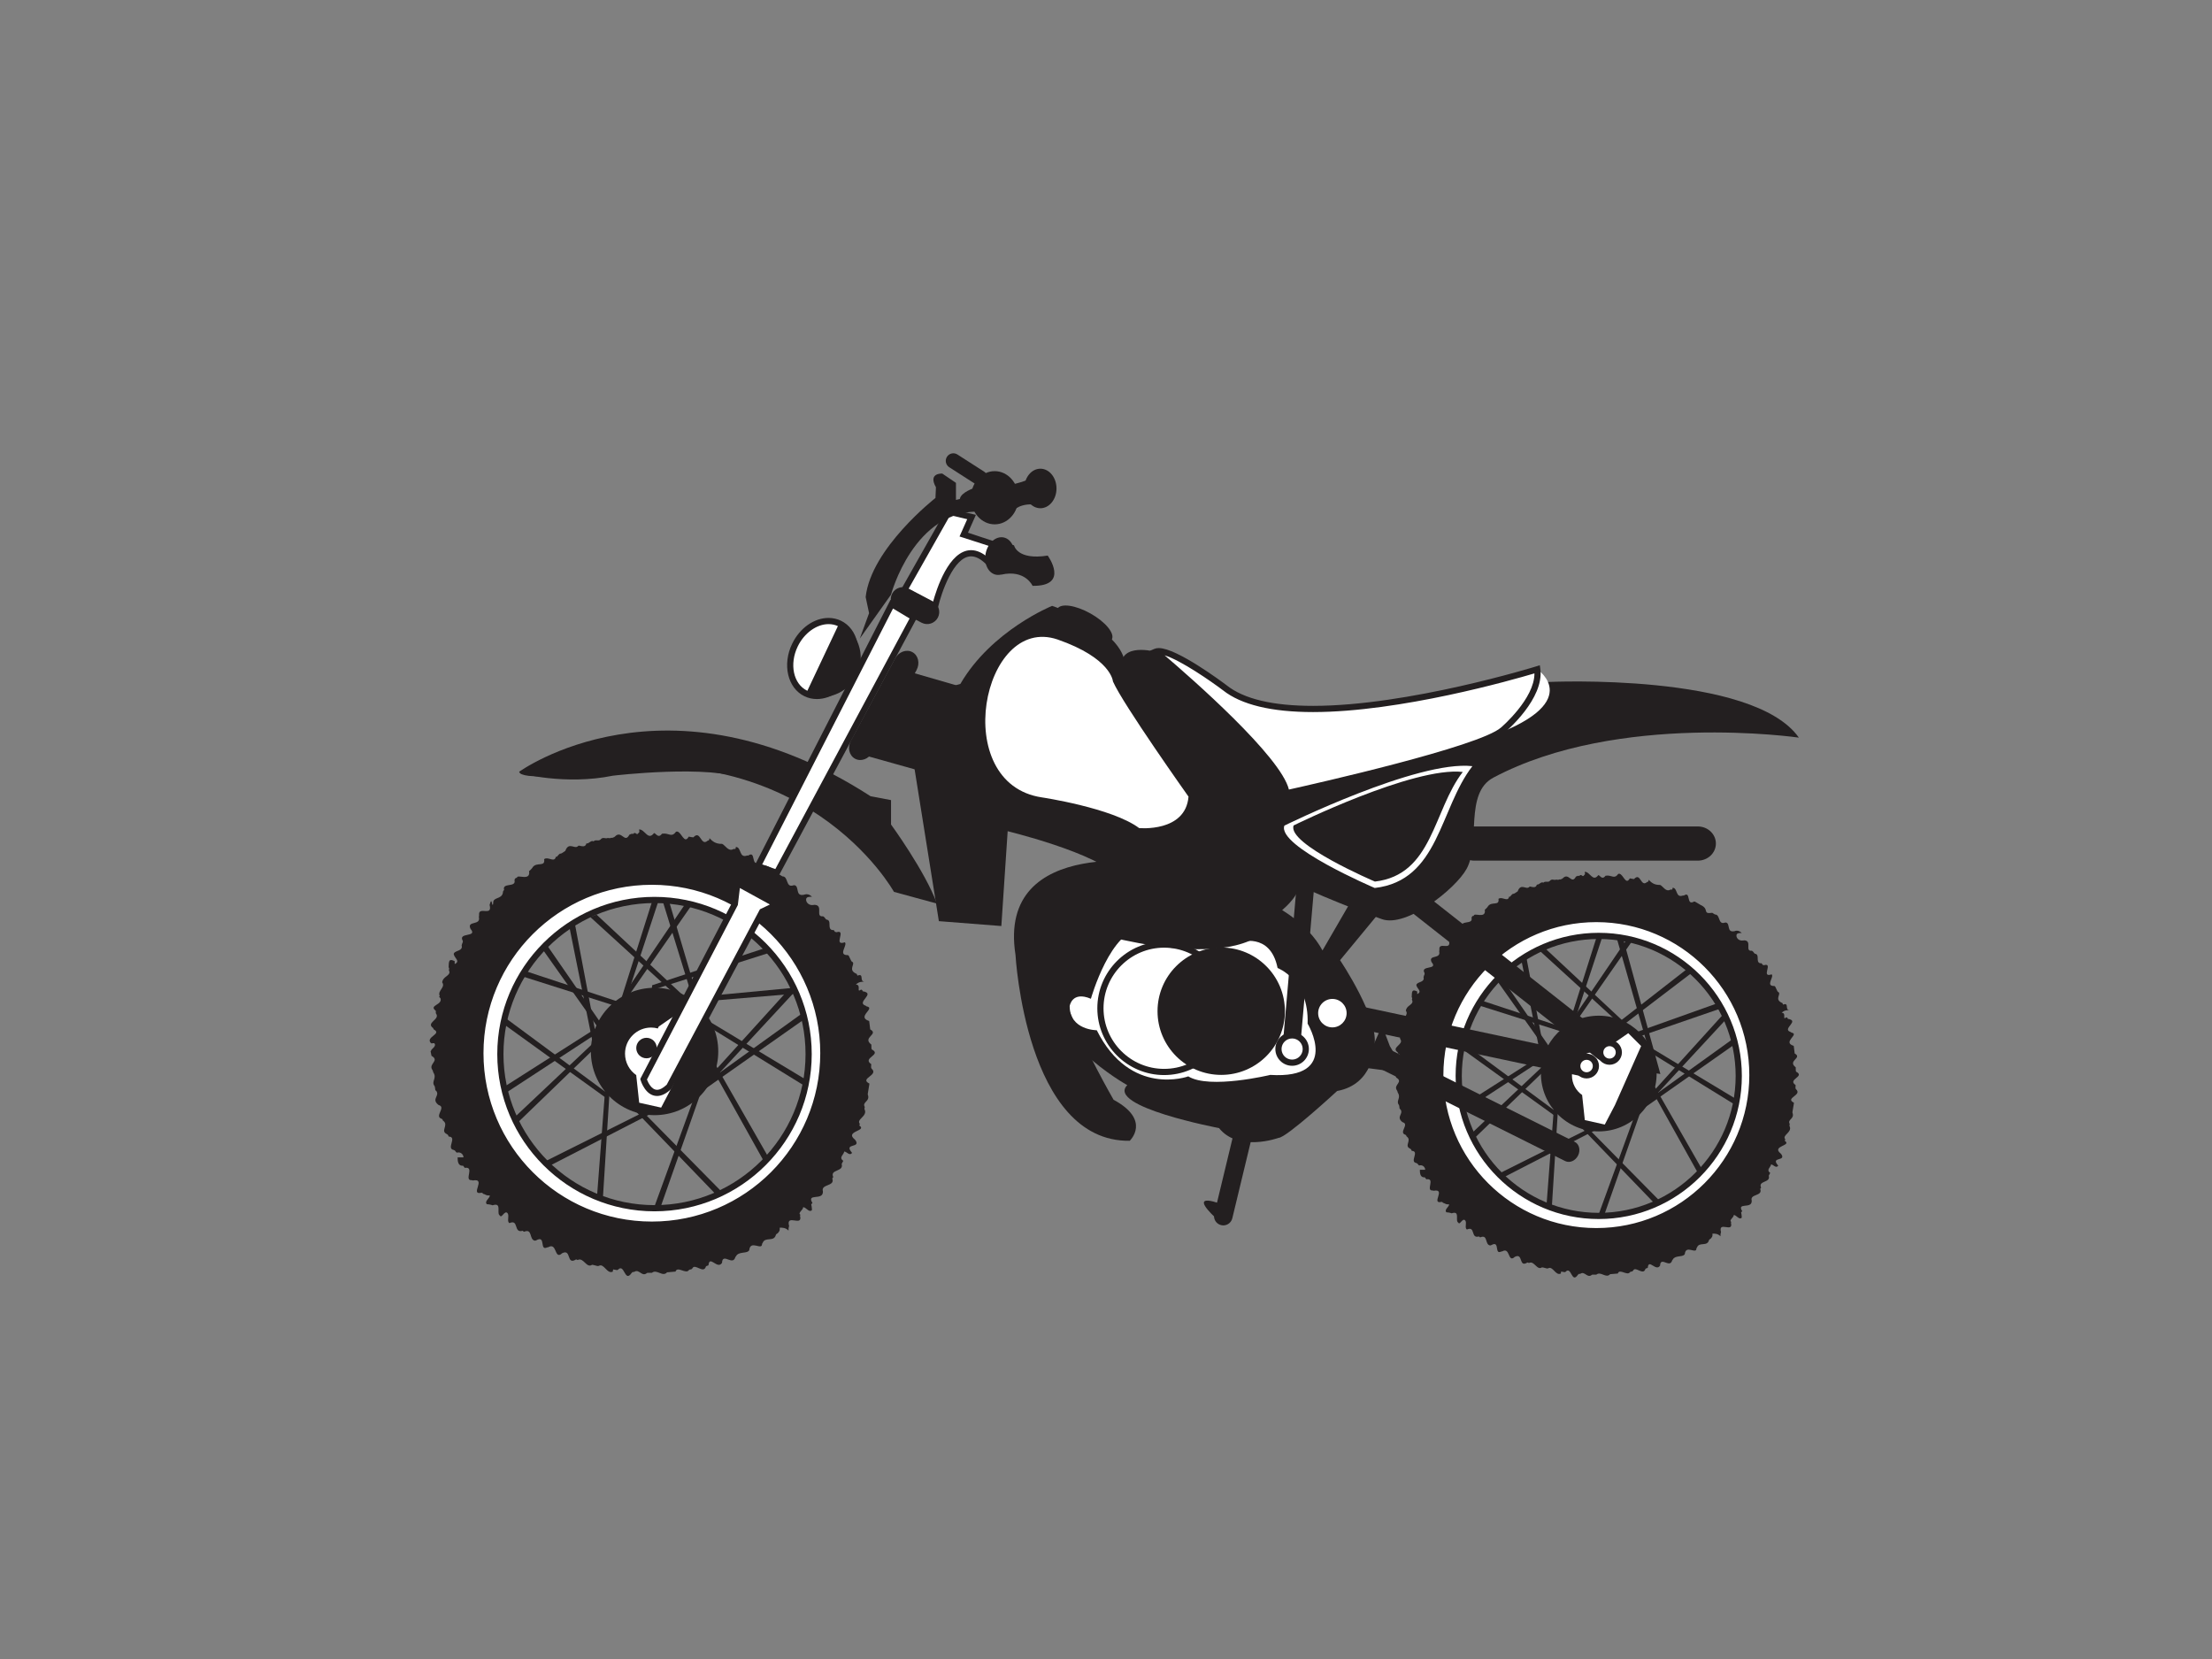 <?xml version="1.0" encoding="utf-8"?>
<!-- Generator: Adobe Illustrator 17.0.0, SVG Export Plug-In . SVG Version: 6.00 Build 0)  -->
<!DOCTYPE svg PUBLIC "-//W3C//DTD SVG 1.1//EN" "http://www.w3.org/Graphics/SVG/1.1/DTD/svg11.dtd">
<svg version="1.1" id="Layer_1" xmlns="http://www.w3.org/2000/svg" xmlns:xlink="http://www.w3.org/1999/xlink" x="0px" y="0px"
	 width="800px" height="600px" viewBox="0 0 800 600" enable-background="new 0 0 800 600" xml:space="preserve">
<rect x="0" y="0" width="800" height="600" fill="#808080" stroke="none"/>
<g>
	<g>
		<polygon fill="#231F20" points="574.432,381.227 622.372,364.714 622.744,362.269 574.611,379.431 		"/>
	</g>
	<g>
		<polygon fill="#231F20" points="600.497,388.425 587.052,339.535 584.631,339.011 598.719,388.136 		"/>
	</g>
	<g>
		<polygon fill="#231F20" points="573.61,380.97 613.943,350.243 613.528,347.805 573.212,379.209 		"/>
	</g>
	<g>
		<path fill="#FFFFFF" d="M307.577,243.02c-3.387,6.979-10.623,10.461-16.164,7.774c-5.541-2.689-7.289-10.527-3.9-17.51
			c3.389-6.983,10.625-10.461,16.166-7.774C309.22,228.197,310.966,236.037,307.577,243.02z"/>
		<path fill="#231F20" d="M295.422,252.821c-1.588,0-3.103-0.345-4.496-1.022c-6.089-2.954-8.071-11.48-4.42-19.004
			c2.746-5.654,7.911-9.312,13.162-9.312c1.591,0,3.105,0.345,4.499,1.022c2.995,1.451,5.091,4.259,5.901,7.905
			c0.791,3.553,0.264,7.494-1.483,11.099C305.838,249.164,300.673,252.821,295.422,252.821z M299.668,225.72
			c-4.33,0-8.812,3.238-11.147,8.053c-3.113,6.415-1.597,13.599,3.382,16.015c1.088,0.527,2.272,0.795,3.52,0.795
			c4.331,0,8.812-3.238,11.148-8.053c1.529-3.151,1.997-6.572,1.315-9.633c-0.66-2.967-2.327-5.233-4.693-6.382
			C302.102,225.988,300.918,225.72,299.668,225.72z"/>
	</g>
	<g>
		<path fill="#231F20" d="M291.448,250.981c7.024,2.967,15.196-0.094,18.484-7.053c3.286-6.959,0.459-15.216-6.299-18.751
			L291.448,250.981z"/>
	</g>
	<g>
		<polygon fill="#231F20" points="562.109,399.166 559.22,437.17 561.143,438.133 563.551,399.808 		"/>
	</g>
	<g>
		<polygon fill="#231F20" points="579.684,405.67 541.374,424.816 541.413,427.023 579.793,407.28 		"/>
	</g>
	<g>
		<polygon fill="#231F20" points="562.847,380.989 531.704,410.387 532.377,412.489 563.415,382.497 		"/>
	</g>
	<g>
		<polygon fill="#231F20" points="564.543,377.113 528.422,400.122 528.689,402.312 564.822,378.702 		"/>
	</g>
	<g>
		<polygon fill="#231F20" points="563.262,402.412 528.82,376.958 526.871,377.994 561.877,403.238 		"/>
	</g>
	<g>
		<polygon fill="#231F20" points="566.566,387.629 542.226,352.389 540.046,352.741 564.988,387.963 		"/>
	</g>
	<g>
		<polygon fill="#231F20" points="559.998,388.289 552.023,346.208 549.891,345.647 558.416,387.957 		"/>
	</g>
	<g>
		<polygon fill="#231F20" points="576.332,375.221 535.663,361.795 534.138,363.388 575.275,376.438 		"/>
	</g>
	<g>
		<polygon fill="#231F20" points="590.464,372.525 559.159,343.296 557.11,344.104 588.992,373.191 		"/>
	</g>
	<g>
		<polygon fill="#231F20" points="566.623,374.38 591.076,339.218 589.988,337.307 565.753,373.021 		"/>
	</g>
	<g>
		<polygon fill="#231F20" points="566.959,376.884 580.37,336.21 578.771,334.685 565.74,375.829 		"/>
	</g>
	<g>
		<polygon fill="#231F20" points="593.436,401.91 624.745,368.127 623.989,366.01 592.807,400.398 		"/>
	</g>
	<g>
		<polygon fill="#231F20" points="588.323,375.389 627.529,399.57 629.456,398.423 589.687,374.48 		"/>
	</g>
	<g>
		<polygon fill="#231F20" points="590.058,403.937 627.734,377.443 627.442,375.215 589.761,402.325 		"/>
	</g>
	<g>
		<polygon fill="#231F20" points="592.431,385.427 614.865,425.651 617.111,425.592 594.065,385.296 		"/>
	</g>
	<g>
		<polygon fill="#231F20" points="566.977,402.67 598.955,435.824 601.109,435.192 568.524,402.128 		"/>
	</g>
	<g>
		<polygon fill="#231F20" points="593.514,397.064 577.761,440.351 579.278,442.007 594.681,398.217 		"/>
	</g>
	<g>
		<path fill="#231F20" d="M557.293,388.259c0,11.562,9.369,20.929,20.927,20.929c11.558,0,20.927-9.367,20.927-20.929
			c0-11.558-9.369-20.923-20.927-20.923C566.662,367.336,557.293,376.7,557.293,388.259z"/>
	</g>
	<g>
		<path fill="#FFFFFF" d="M568.519,388.984c0-4.739,3.841-8.582,8.578-8.582c0.765,0,1.499,0.109,2.207,0.297l0.28-0.616
			l9.299-6.415l4.654,4.652l-9.461,21.327l-3.688,7.057l-7.219-1.604l-0.961-8.982l0.03-0.068
			C569.996,394.503,568.519,391.916,568.519,388.984z"/>
	</g>
	<g>
		<path fill="#FFFFFF" d="M578.203,330.186c32.551,0,58.94,26.387,58.94,58.938c0,32.551-26.389,58.935-58.94,58.935
			c-32.551,0-58.94-26.385-58.94-58.935C519.263,356.573,545.652,330.186,578.203,330.186z M527.561,389.124
			c0,27.967,22.675,50.637,50.642,50.637s50.641-22.67,50.641-50.637c0-27.967-22.675-50.642-50.641-50.642
			S527.561,361.157,527.561,389.124z"/>
		<path fill="#231F20" d="M578.203,449.178c-33.117,0-60.058-26.94-60.058-60.054s26.942-60.056,60.058-60.056
			c33.116,0,60.058,26.942,60.058,60.056S611.319,449.178,578.203,449.178z M578.203,331.305c-31.882,0-57.821,25.937-57.821,57.819
			c0,31.88,25.939,57.817,57.821,57.817c31.882,0,57.821-25.937,57.821-57.817C636.024,357.242,610.085,331.305,578.203,331.305z
			 M578.203,440.879c-28.541,0-51.76-23.217-51.76-51.756c0-28.539,23.219-51.76,51.76-51.76c28.541,0,51.76,23.221,51.76,51.76
			C629.963,417.663,606.744,440.879,578.203,440.879z M578.203,339.601c-27.307,0-49.523,22.216-49.523,49.523
			c0,27.305,22.216,49.518,49.523,49.518c27.307,0,49.523-22.214,49.523-49.518C627.726,361.817,605.51,339.601,578.203,339.601z"/>
	</g>
	<g>
		<path fill="#231F20" d="M504.768,387.996c0.092-0.542,2.014-1.505,1.053-2.469c0,0-0.961,0-0.756,0.147
			c-0.192-0.09-0.315-0.179-0.415-0.267c-1.626-1.964,3.81-2.897,1.071-4.357c-0.188-0.179-0.201-0.321-0.21-0.444
			c-2.574-1.813,2.233-2.775,0.988-4.691c-0.157-0.155-0.157-0.282-0.149-0.4c0.004-0.12,0.009-0.227,0.017-0.33
			c-0.013-0.111-0.022-0.216-0.044-0.321c-2.43-1.844,2.382-1.844,1.547-4.112c-0.262-0.28-0.402-0.419-0.468-0.478
			c0.022-0.061,0.048-0.046,0.066,0.006c0.035-0.385,0.109-0.166,0.136-0.004c0.022-0.044,0.044-0.107,0.044-0.214
			c-0.865-1.853,2.023-2.814,0.791-4.536c0.026-0.214,0.079-0.406,0.153-0.579c0.655-1.567,2.906-1.733,2.049-3.393
			c-0.013-0.131,0.044-0.24,0.096-0.404c0.013-0.122-0.018-0.288-0.175-0.57c0.066-1.993,0.066-2.954,1.993-1.993v0.961
			c1.927-0.961,0-1.923-0.28-3.126c-0.057-0.188-0.031-0.332,0.052-0.452c0.629-0.974,2.993-0.721,2.513-2.548
			c0.018-0.168,0.083-0.334,0.144-0.522c0.074-0.177,0.153-0.378,0.236-0.592c0.013-0.105,0.022-0.219-0.013-0.398
			c-1.691-2.945,5.043-1.018,2.561-3.92c-0.057-0.118-0.105-0.232-0.144-0.332c-0.83-2.388,3.561-0.739,2.875-3.583
			c0.017-0.114,0.039-0.219,0.053-0.317c0.013-0.103,0.022-0.199,0.022-0.299c-0.323-3.151,4.488,0.697,3.452-3.356
			c0.035-0.129,0.074-0.262,0.118-0.393c0.205-0.66,0.415-1.307,0.629-0.323c0.079,0.52,0.166,0.699,0.249,0.695
			c0.087-0.009,0.17-0.212,0.184-0.548c-0.144-2.113,2.744-1.149,3.19-3.426c-0.026-0.16,0.013-0.295,0.053-0.424
			c0.052-0.118,0.105-0.232,0.157-0.308c0.07-0.105,0.144-0.149,0.214-0.066c-0.87-2.7,3.941-0.775,3.395-3.279
			c-0.009-0.197,0.044-0.339,0.122-0.448c0.149-0.214,0.297-0.363,0.45-0.367c0.074-0.004,0.153,0.026,0.227,0.092
			c-0.254-1.582,4.558,1.302,3.981-2.323c0.079-0.037,0.157-0.092,0.24-0.16c0.24-0.201,0.481-0.507,0.721-0.76
			c0.078-0.083,0.157-0.184,0.218-0.332c1.32-1.857,4.208,0.066,3.763-2.672c0.135-0.098,0.275-0.164,0.424-0.199
			c1.315-0.349,3.037,1.335,3.43-0.59c0.087-0.041,0.175-0.026,0.262,0.083c0.35-0.339,0.704-0.865,1.058-1.075
			c0.472,0.061,0.944-0.371,1.424-0.673c0.118-0.074,0.232-0.157,0.349-0.234c1.193-3.231,3.12-0.345,4.239-1.641
			c0.07-0.085,0.192-0.118,0.358-0.089c0.896,0.212,1.827,0.483,2.246-0.422c-0.004-0.177,0.061-0.262,0.153-0.317
			c0.752,0.173,1.512-1.195,2.272-0.667c0.765-0.738,1.534,0.035,2.307-0.59c0.773-1.018,1.551-0.192,2.333-0.52
			c0.393-0.039,0.787,0.21,1.18-0.09c0.293,0.09,0.594-0.006,0.891-0.172c0.096-0.055,0.197-0.116,0.293-0.181
			c2.242-2.392,3.203,2.419,4.802-0.651c0.1-0.037,0.201-0.085,0.306-0.133c0.301-0.138,0.607-0.258,0.913-0.083
			c0.402-0.586,0.813-0.323,1.219,0.011c0.205,0.103,0.406-0.142,0.612-0.406c0.105-0.133,0.205-0.273,0.306-0.391
			c-0.149,0.223-0.149-0.738-0.149-0.738c1.927,0,2.888,3.85,4.894,1.202c0.153,0.009,0.284,0.122,0.415,0.236
			c0.651,0.607,1.315,1.211,2.163,0.007c0.109-0.024,0.214-0.042,0.319-0.055c1.931-0.245,2.871,1.394,4.295-0.612
			c0.14-0.061,0.275-0.079,0.406-0.066c1.433,0.153,2.338,4.335,3.789,1.669c0.171,0.028,0.337,0.057,0.503,0.087
			c0.171,0.028,0.337,0.061,0.503,0.092c0.179,0.031,0.358,0.066,0.533,0.05c2.39-2.611,2.39,3.161,4.698,1.094
			c0.179-0.022,0.302-0.077,0.38-0.144c0.197-0.133,0.197-0.673,0.197-0.673c0.961,0.961,1.927,1.923,4.143,1.864
			c0.14,0.055,0.275,0.138,0.406,0.236c0.944,0.712,1.862,2.338,3.343,1.466c0.096,0.004,0.201-0.009,0.323-0.059
			c0.446,0.341,0.446-0.623,0.446-0.623c1.923,0,0.961,3.85,3.78,2.792c0.105,0.002,0.201,0.02,0.284,0.044
			c2.67-1.872,0.743,3.898,3.71,2.143c0.17,0,0.275,0.037,0.38,0.077c0.507,0.286,1.001,0.577,1.495,0.878
			c0.162,0.096,0.323,0.194,0.485,0.293c3.334,1.47,0.45,3.395,4.221,2.834c0.171,0.094,0.328,0.201,0.481,0.312
			c0.157,0.116,0.319,0.212,0.485,0.295c1.997-0.046,1.036,3.802,3.544,2.952c0.183-0.053,0.293-0.053,0.406-0.053
			c1.717,0.315,0.131,3.758,3.124,3.138c0.114-0.053,0.236-0.096,0.367-0.127c0.647-0.157,1.451-0.022,2.251,0.778
			c-0.961,0-1.923,0-1.923,0.964c0,0.963,0.961,1.925,2.299,1.759c0.306-0.061,0.454-0.057,0.612-0.059
			c2.862,0.225-0.026,4.073,2.67,3.76c0.197,0.103,0.336,0.24,0.481,0.38c0.118,0.149,0.232,0.302,0.35,0.452
			c0.083,0.081,0.153,0.162,0.24,0.243c2.006,0.201,0.083,3.089,2.014,3.469c0.21-0.087,0.367-0.063,0.485,0.07
			c0.109,0.157,0.218,0.323,0.323,0.485c0.118,0.057,0.293,0.092,0.503,0.135c3.496-1.071-1.32,4.7,2.749,3.306
			c0.105,0.092,0.162,0.212,0.188,0.349c0.214,1.221-2.268,3.915,0.808,3.869c0.157,0.053,0.227,0.129,0.297,0.21
			c0.262,0.531,0.516,1.064,0.769,1.599c0.083,0.179,0.188,0.332,0.371,0.38c1.197,0.756-1.687,2.683,1.486,3.99
			c0.07,0.184,0.144,0.371,0.214,0.557c2.386-0.903,0.459,1.984,2.386,1.984c-0.966,0-1.927,0-2.888,0.963
			c1.923,0,0,2.884,1.708,1.639c0.271,0.079,0.385,0.166,0.428,0.262c0.026,0.092,0.057,0.188,0.083,0.284
			c4.518,0.699-2.22,3.588,0.913,4.724c0.232,0.063,0.332,0.147,0.354,0.245c3.251,0.542-3.487,3.43,0.874,4.811
			c0.017,0.103,0.031,0.205,0.044,0.306c0.1,0.708,0.192,1.422,0.271,2.141c0.017,0.103,0.026,0.205,0.035,0.31
			c2.989,1.634-2.788,2.596,0.367,4.984c0.004,0.103,0.004,0.21,0.013,0.315c0.009,0.312,0.017,0.631,0.022,0.946
			c0.057,0.116,0.083,0.223,0.114,0.336c3.435,1.787-3.304,2.753-0.183,4.829c-0.009,0.149-0.017,0.297-0.022,0.446
			c-0.009,0.149-0.017,0.297-0.026,0.446c-0.013,0.183,0.004,0.376,0.153,0.577c2.552,2.226-4.186,3.19-0.704,4.929
			c-0.022,0.179-0.048,0.358-0.074,0.542c-0.136,0.907-0.284,1.805-0.45,2.698c-0.004,0.109-0.017,0.214-0.022,0.328
			c0.913,2.388-1.975,2.388-0.975,4.116c-0.026,0.168-0.061,0.349-0.109,0.531c0.013,0.111,0.017,0.218,0.092,0.367
			c0.944,2.185-2.906,3.146-1.595,4.656c-0.061,0.177-0.122,0.356-0.183,0.531c2.722,1.809-4.977,1.809-1.473,4.606
			c0.135,0.135,0.218,0.253,0.297,0.363c1.508,2.46-3.706,0.813-1.503,3.649c0.249,0.203,0.315,0.358,0.227,0.481
			c-0.839,0.918-1.682-0.555-2.526-0.555c0,0.961-1.923,1.927-0.293,3.059c-0.074,0.175-0.166,0.343-0.262,0.507
			c-0.092,0.168-0.183,0.336-0.266,0.52c0.822,2.648-3.985,1.687-2.762,4.309c-0.109,0.157-0.214,0.315-0.328,0.472
			c1.027,2.681-3.784,1.717-3.081,4.184c0.009,0.138,0.013,0.264,0,0.382c-0.21,2.696-5.427,0.181-3.426,3.489
			c-0.131,0.142-0.266,0.282-0.398,0.422c0.232,0.939,0.232,1.901,0.232,1.901c-0.961,0.961-1.923-0.961-2.884-0.961
			c0,0.961-1.927,1.923-0.874,2.517c-0.052,0.087-0.114,0.166-0.175,0.245c1.049,3.972-4.724-0.839-3.57,3.448
			c-0.035,0.122-0.061,0.212-0.087,0.297c-0.105,0.334-0.105,0.549-0.105,1.189c-0.961-0.961-1.927-0.961-2.888-0.961
			c0,0.961,0,0.961-0.415,1.543c-0.074,0.109-0.153,0.188-0.232,0.271c-0.157,0.109-0.315,0.221-0.481,0.33
			c-0.061,0.074-0.122,0.146-0.148,0.256c-0.647,2.412-3.531,0.485-4.322,2.591c-0.07,0.094-0.144,0.175-0.21,0.315
			c0.039,2.392-3.815-1.455-4.208,2.047c-0.048,0.142-0.127,0.251-0.227,0.339c-0.896,0.804-3.312,0.171-4.099,1.652
			c-0.083,0.096-0.166,0.183-0.24,0.33c-0.813,2.834-3.697-1.014-4.309,1.261c-0.004,0.251-0.035,0.435-0.061,0.607
			c-1.486,2.427-4.151-2.727-4.461,0.815c-0.096,0.044-0.188,0.085-0.284,0.135c-0.096,0.026-0.192,0.055-0.288,0.079
			c-0.087,0.046-0.175,0.094-0.258,0.16c-0.773,2.663-3.658-1.184-4.47,0.664c-0.118,0.131-0.223,0.205-0.332,0.282
			c-0.1,0.02-0.201,0.037-0.302,0.057c-0.201,0.035-0.384,0.089-0.507,0.214c-0.931,1.446-3.819-1.44-4.379,0.479
			c-0.105,0.009-0.205,0.022-0.31,0.033c-0.717,0.072-1.442,0.138-2.168,0.188c-0.105,0.011-0.205,0.015-0.315,0.022
			c-1.459,1.689-3.382-1.197-4.99,0.172c-0.175,0-0.354-0.002-0.533-0.002c-0.175-0.002-0.35-0.002-0.529-0.007
			c-0.179,0-0.349,0.009-0.507,0.031c-1.634,1.494-2.6-1.392-4.143-0.376c-0.14,0.057-0.249,0.074-0.358,0.103
			c-0.087-0.009-0.175-0.015-0.262-0.024c-0.105,0.096-0.21,0.188-0.332,0.332c-2.312,3.384-2.312-3.352-4.47-1.079
			c-0.122,0.094-0.219,0.109-0.315,0.118c-0.179-0.026-0.354-0.057-0.533-0.085c-0.184-0.03-0.367-0.063-0.551-0.096
			c-0.293-0.284-0.293,0.677-0.293,0.677c-1.923,0.961-2.888-2.886-4.615-1.875c-0.21,0.085-0.393,0.063-0.572,0.015
			c-0.363-0.092-0.721-0.186-1.075-0.284c-0.179-0.048-0.367-0.077-0.559-0.092c-1.835,1.274-2.801-2.574-4.719-1.573
			c-0.179-0.066-0.358-0.131-0.533-0.192c-3.321,2.076-1.398-3.695-4.649-1.995c-0.127,0.129-0.232,0.216-0.332,0.295
			c-2.115,1.385-1.346-3.854-4.108-2.338c-0.144,0.066-0.271,0.074-0.406,0.083c-2.486,1.221-0.559-3.592-3.124-2.547
			c-0.358,0.192-0.642,0.332-0.852,0.354c-2.071-0.232-0.699-4.171-3.64-2.928c-0.153-0.109-0.306-0.219-0.459-0.33
			c-3.072,0.898-1.145-3.913-4.322-2.519c-0.122-0.068-0.214-0.162-0.28-0.269c-0.459-0.758,0.284-2.375-0.389-3.048
			c-0.966-0.961-1.927,1.923-2.451,0.843c-0.131-0.068-0.227-0.166-0.297-0.282c-0.629-1.082,0.809-4.084-2.119-3.094
			c-0.153-0.061-0.306-0.109-0.455-0.151c-0.747-0.203-1.416-0.203-1.416-0.203c-0.961-0.964,0.961-1.925,0.961-2.886
			c-0.961,0-0.961,0-1.849-0.441c-0.153-0.011-0.245-0.061-0.349-0.101c-0.061-0.072-0.127-0.146-0.183-0.223
			c-0.087-0.061-0.179-0.12-0.385-0.122c-3.968,0.887,1.805-4.885-2.814-4.033c-0.101-0.039-0.205-0.083-0.358-0.096
			c-2.722,0.205,1.127-4.604-2.307-4.046c-0.136-0.155-0.262-0.31-0.358-0.474c-0.052-0.083-0.109-0.168-0.214-0.238
			c-1.766,0.155-1.766-1.772-1.766-2.731c0,0,0.966,0,1.923,0c0-0.966-0.957-1.927-2.202-1.551c-0.122-0.092-0.227-0.197-0.328-0.31
			c-0.088-0.118-0.179-0.245-0.267-0.369c-0.109-0.077-0.253-0.142-0.415-0.212c-2.556-0.446,1.289-4.295-1.639-4.4
			c-0.096-0.175-0.175-0.354-0.249-0.537c-0.105-0.092-0.214-0.179-0.363-0.273c-2.233-1.007,0.651-2.932-1.132-4.32
			c-0.166-0.057-0.197-0.194-0.227-0.319c-0.061-0.251-0.341-0.415-0.376-0.393c-2.421-0.787,1.429-3.673-0.765-4.449
			c-0.175-0.057-0.301-0.118-0.385-0.201c-2.233-1.91,0.651-2.873-0.607-4.525c-0.205-0.136-0.271-0.216-0.284-0.194
			c-0.048-0.149-0.087-0.533-0.131-0.957c-0.022-0.212-0.083-0.411-0.218-0.564c-0.992-1.442,0.931-2.403-0.302-4.309
			c-0.114-0.205-0.153-0.385-0.162-0.555c-0.061-0.127-0.109-0.245-0.223-0.378c-1.271-1.973,2.578-2.936-0.227-4.547
			c-0.026-0.114-0.048-0.212-0.07-0.31c-0.066-0.304-0.118-0.605-0.232-1.206C505.083,387.808,504.869,387.918,504.768,387.996z
			 M522.016,388.822c0,30.554,24.768,55.324,55.321,55.324c30.554,0,55.326-24.77,55.326-55.324
			c0-30.553-24.772-55.324-55.326-55.324C546.784,333.498,522.016,358.269,522.016,388.822z"/>
	</g>
	<g>
		<polygon fill="#231F20" points="218.99,392.283 215.811,434.115 217.931,435.177 220.579,392.986 		"/>
	</g>
	<g>
		<polygon fill="#231F20" points="238.338,399.443 196.165,420.516 196.213,422.946 238.46,401.215 		"/>
	</g>
	<g>
		<polygon fill="#231F20" points="219.806,372.274 185.522,404.636 186.267,406.948 220.43,373.934 		"/>
	</g>
	<g>
		<polygon fill="#231F20" points="221.671,368.004 181.911,393.336 182.204,395.744 221.977,369.757 		"/>
	</g>
	<g>
		<polygon fill="#231F20" points="220.26,395.853 182.345,367.834 180.202,368.975 218.735,396.766 		"/>
	</g>
	<g>
		<polygon fill="#231F20" points="223.9,379.58 197.102,340.791 194.705,341.178 222.161,379.952 		"/>
	</g>
	<g>
		<polygon fill="#231F20" points="216.668,380.31 207.891,333.988 205.545,333.369 214.933,379.943 		"/>
	</g>
	<g>
		<polygon fill="#231F20" points="234.654,365.924 189.881,351.146 188.203,352.898 233.487,367.266 		"/>
	</g>
	<g>
		<polygon fill="#231F20" points="250.21,362.955 215.746,330.783 213.491,331.67 248.589,363.687 		"/>
	</g>
	<g>
		<polygon fill="#231F20" points="223.961,364.998 250.883,326.295 249.678,324.184 223.008,363.499 		"/>
	</g>
	<g>
		<polygon fill="#231F20" points="224.328,367.755 239.089,322.98 237.335,321.305 222.991,366.593 		"/>
	</g>
	<g>
		<polygon fill="#231F20" points="253.475,395.303 287.944,358.111 287.116,355.782 252.784,393.635 		"/>
	</g>
	<g>
		<polygon fill="#231F20" points="235.655,358.109 283.989,342.773 284.417,340.339 235.878,356.317 		"/>
	</g>
	<g>
		<polygon fill="#231F20" points="256.413,374.662 241.997,326.046 239.57,325.569 254.626,374.406 		"/>
	</g>
	<g>
		<polygon fill="#231F20" points="236.97,363.635 287.498,359.392 288.455,357.113 237.582,361.937 		"/>
	</g>
	<g>
		<polygon fill="#231F20" points="247.851,366.108 291.005,392.729 293.131,391.464 249.35,365.107 		"/>
	</g>
	<g>
		<polygon fill="#231F20" points="249.761,397.535 291.234,368.367 290.913,365.916 249.431,395.757 		"/>
	</g>
	<g>
		<polygon fill="#231F20" points="252.369,377.157 277.067,421.438 279.538,421.371 254.167,377.015 		"/>
	</g>
	<g>
		<polygon fill="#231F20" points="224.352,396.142 259.553,432.638 261.926,431.939 226.054,395.543 		"/>
	</g>
	<g>
		<polygon fill="#231F20" points="253.564,389.967 236.227,437.617 237.892,439.442 254.847,391.236 		"/>
	</g>
	<g>
		<circle fill="#231F20" cx="236.732" cy="380.279" r="23.035"/>
	</g>
	<g>
		<path fill="#FFFFFF" d="M226.05,381.072c0-5.217,4.226-9.445,9.443-9.445c0.839,0,1.652,0.12,2.425,0.328l0.312-0.681
			l10.238-7.059l5.119,5.121l-10.413,23.477l-4.064,7.765l-7.94-1.765l-1.062-9.884l0.035-0.074
			C227.673,387.149,226.05,384.302,226.05,381.072z"/>
	</g>
	<g>
		<path fill="#FFFFFF" d="M236.708,316.349c35.832,0,64.878,29.046,64.878,64.878c0,35.832-29.046,64.878-64.878,64.878
			c-35.83,0-64.878-29.046-64.878-64.878C171.83,345.395,200.878,316.349,236.708,316.349z M180.967,381.227
			c0,30.785,24.956,55.743,55.741,55.743s55.745-24.958,55.745-55.743c0-30.787-24.96-55.743-55.745-55.743
			S180.967,350.44,180.967,381.227z"/>
		<path fill="#231F20" d="M236.708,447.224c-36.392,0-65.997-29.605-65.997-65.997c0-36.392,29.606-65.997,65.997-65.997
			s65.997,29.605,65.997,65.997C302.705,417.619,273.099,447.224,236.708,447.224z M236.708,317.468
			c-35.157,0-63.76,28.603-63.76,63.76c0,35.157,28.603,63.76,63.76,63.76s63.76-28.603,63.76-63.76
			C300.467,346.07,271.865,317.468,236.708,317.468z M236.708,438.089c-31.353,0-56.86-25.509-56.86-56.862
			c0-31.353,25.506-56.862,56.86-56.862c31.355,0,56.864,25.509,56.864,56.862C293.572,412.581,268.063,438.089,236.708,438.089z
			 M236.708,326.603c-30.119,0-54.622,24.504-54.622,54.625s24.504,54.625,54.622,54.625c30.121,0,54.627-24.504,54.627-54.625
			S266.829,326.603,236.708,326.603z"/>
	</g>
	<g>
		<path fill="#FFFFFF" d="M358.441,196.521l-9.884-3.179l2.823-6.356l-8.296-1.942l-16.066,28.421l11.121,6.002
			c0,0,6.529-28.419,19.07-16.417C357.209,203.049,362.326,199.698,358.441,196.521z"/>
		<path fill="#231F20" d="M338.9,221.149l-13.418-7.241l17.04-30.145l10.428,2.44l-2.866,6.454l9.065,2.998
			c1.628,1.331,1.912,2.722,1.862,3.653c-0.138,2.604-2.878,4.472-3.188,4.676l-0.745,0.489l-0.642-0.616
			c-1.836-1.757-3.597-2.646-5.235-2.646c-6.332,0-10.789,13.358-11.971,18.504L338.9,221.149z M328.554,213.021l8.856,4.781
			c1.254-4.632,5.759-18.827,13.791-18.827c1.999,0,4.035,0.881,6.065,2.615c0.664-0.586,1.466-1.501,1.512-2.404
			c0.028-0.566-0.264-1.114-0.891-1.669l-10.857-3.491l2.779-6.258l-6.163-1.444L328.554,213.021z"/>
	</g>
	<g>
		<path fill="#231F20" d="M366.735,197.224c0,0,1.062,5.475,12.183,3.71c0,0,8.123,11.117-5.475,10.942
			c0,0-2.644-6.002-11.296-4.059C362.147,207.817,358.087,194.401,366.735,197.224z"/>
	</g>
	<g>
		<ellipse fill="#231F20" cx="359.742" cy="180.016" rx="8.589" ry="9.62"/>
	</g>
	<g>
		<path fill="#231F20" d="M155.876,379.986c0.096-0.599,2.215-1.656,1.156-2.714c0,0-1.06,0-0.833,0.157
			c-0.21-0.096-0.345-0.197-0.459-0.293c-1.785-2.167,4.195-3.19,1.18-4.798c-0.205-0.197-0.219-0.349-0.232-0.489
			c-2.836-1.993,2.46-3.052,1.088-5.161c-0.175-0.172-0.17-0.312-0.162-0.443c0.004-0.129,0.011-0.249,0.017-0.36
			c-0.013-0.127-0.024-0.241-0.048-0.354c-2.67-2.027,2.622-2.027,1.704-4.525c-0.288-0.306-0.441-0.461-0.513-0.527
			c0.024-0.068,0.048-0.05,0.072,0.004c0.039-0.419,0.12-0.179,0.144-0.004c0.028-0.044,0.048-0.116,0.052-0.234
			c-0.953-2.038,2.224-3.098,0.867-4.995c0.033-0.234,0.089-0.443,0.171-0.636c0.723-1.722,3.201-1.907,2.255-3.732
			c-0.009-0.149,0.052-0.271,0.111-0.45c0.013-0.135-0.022-0.319-0.194-0.629c0.074-2.189,0.074-3.247,2.191-2.189v1.06
			c2.119-1.06,0-2.117-0.306-3.446c-0.066-0.205-0.033-0.363,0.057-0.498c0.69-1.071,3.295-0.795,2.764-2.805
			c0.02-0.184,0.089-0.367,0.155-0.573c0.087-0.194,0.175-0.415,0.262-0.651c0.017-0.118,0.031-0.24-0.013-0.437
			c-1.857-3.242,5.554-1.123,2.819-4.317c-0.066-0.131-0.116-0.251-0.157-0.367c-0.911-2.626,3.92-0.811,3.162-3.941
			c0.022-0.127,0.041-0.24,0.063-0.347c0.009-0.116,0.022-0.221,0.017-0.33c-0.349-3.47,4.947,0.767,3.804-3.693
			c0.037-0.142,0.085-0.291,0.129-0.437c0.23-0.725,0.459-1.438,0.693-0.354c0.089,0.568,0.186,0.769,0.277,0.76
			c0.096-0.009,0.188-0.227,0.199-0.601c-0.155-2.323,3.022-1.263,3.516-3.769c-0.033-0.177,0.013-0.328,0.052-0.468
			c0.061-0.131,0.118-0.253,0.175-0.341c0.079-0.114,0.158-0.162,0.236-0.07c-0.957-2.971,4.339-0.852,3.738-3.609
			c-0.007-0.218,0.05-0.374,0.133-0.494c0.166-0.236,0.332-0.4,0.498-0.406c0.083,0,0.164,0.026,0.247,0.103
			c-0.277-1.741,5.017,1.435,4.381-2.554c0.087-0.044,0.177-0.105,0.264-0.179c0.264-0.223,0.531-0.559,0.797-0.839
			c0.089-0.09,0.173-0.199,0.24-0.363c1.455-2.041,4.632,0.074,4.143-2.943c0.149-0.105,0.306-0.177,0.465-0.219
			c1.449-0.382,3.345,1.47,3.775-0.649c0.096-0.044,0.194-0.028,0.291,0.092c0.385-0.369,0.773-0.95,1.16-1.184
			c0.52,0.07,1.042-0.409,1.567-0.739c0.131-0.083,0.26-0.175,0.389-0.258c1.315-3.557,3.432-0.38,4.662-1.805
			c0.083-0.094,0.214-0.131,0.393-0.105c0.99,0.236,2.014,0.537,2.473-0.459c-0.002-0.194,0.066-0.293,0.17-0.347
			c0.828,0.186,1.665-1.318,2.504-0.736c0.839-0.813,1.687,0.042,2.539-0.651c0.852-1.119,1.708-0.208,2.569-0.57
			c0.433-0.041,0.865,0.229,1.298-0.098c0.323,0.103,0.651-0.007,0.979-0.19c0.109-0.059,0.218-0.127,0.328-0.199
			c2.464-2.633,3.522,2.661,5.283-0.717c0.114-0.044,0.223-0.096,0.334-0.144c0.334-0.153,0.671-0.286,1.005-0.096
			c0.448-0.642,0.896-0.354,1.344,0.013c0.227,0.111,0.45-0.158,0.675-0.448c0.111-0.147,0.225-0.302,0.339-0.433
			c-0.162,0.251-0.162-0.808-0.162-0.808c2.117,0,3.177,4.236,5.379,1.322c0.175,0.011,0.319,0.135,0.463,0.258
			c0.714,0.669,1.446,1.333,2.382,0.009c0.118-0.026,0.234-0.048,0.345-0.061c2.128-0.269,3.164,1.534,4.732-0.673
			c0.153-0.066,0.302-0.087,0.446-0.072c1.578,0.171,2.574,4.77,4.169,1.838c0.188,0.03,0.371,0.063,0.557,0.096
			c0.183,0.031,0.369,0.066,0.553,0.101c0.197,0.035,0.391,0.07,0.581,0.057c2.633-2.873,2.633,3.48,5.174,1.206
			c0.199-0.026,0.332-0.087,0.42-0.162c0.219-0.144,0.219-0.743,0.219-0.743c1.06,1.062,2.119,2.119,4.56,2.054
			c0.151,0.061,0.299,0.151,0.448,0.262c1.036,0.782,2.045,2.569,3.675,1.612c0.109,0.004,0.227-0.009,0.36-0.066
			c0.487,0.376,0.487-0.684,0.487-0.684c2.119,0,1.06,4.237,4.162,3.07c0.118,0.004,0.221,0.024,0.313,0.052
			c2.939-2.062,0.822,4.291,4.086,2.36c0.188,0,0.304,0.039,0.42,0.083c0.555,0.315,1.101,0.638,1.643,0.966
			c0.179,0.105,0.356,0.216,0.533,0.323c3.671,1.621,0.496,3.736,4.645,3.12c0.19,0.105,0.363,0.221,0.529,0.343
			c0.173,0.129,0.354,0.234,0.537,0.326c2.196-0.053,1.136,4.186,3.902,3.247c0.201-0.057,0.323-0.057,0.443-0.055
			c1.89,0.347,0.146,4.136,3.437,3.45c0.131-0.057,0.264-0.105,0.409-0.135c0.712-0.173,1.597-0.026,2.478,0.856
			c-1.055,0-2.117,0-2.117,1.06c0,1.058,1.062,2.117,2.528,1.938c0.339-0.072,0.5-0.066,0.671-0.066
			c3.155,0.245-0.022,4.481,2.943,4.138c0.221,0.109,0.374,0.26,0.527,0.415c0.131,0.166,0.262,0.332,0.391,0.503
			c0.085,0.087,0.166,0.175,0.26,0.264c2.213,0.221,0.096,3.4,2.218,3.822c0.234-0.098,0.409-0.072,0.535,0.074
			c0.122,0.179,0.236,0.354,0.356,0.533c0.129,0.066,0.321,0.107,0.553,0.153c3.848-1.182-1.449,5.169,3.028,3.636
			c0.114,0.103,0.175,0.234,0.201,0.382c0.238,1.348-2.493,4.315,0.891,4.261c0.171,0.059,0.254,0.144,0.328,0.234
			c0.288,0.581,0.572,1.169,0.848,1.761c0.092,0.197,0.205,0.36,0.411,0.419c1.317,0.833-1.859,2.95,1.634,4.387
			c0.079,0.203,0.157,0.411,0.236,0.616c2.622-0.992,0.507,2.183,2.622,2.183c-1.058,0-2.115,0-3.175,1.06
			c2.117,0,0,3.177,1.883,1.805c0.295,0.09,0.417,0.183,0.466,0.284c0.035,0.107,0.066,0.214,0.096,0.319
			c4.968,0.769-2.445,3.946,1.005,5.198c0.251,0.072,0.363,0.164,0.389,0.273c3.574,0.594-3.839,3.773,0.961,5.294
			c0.017,0.111,0.033,0.223,0.048,0.335c0.114,0.782,0.212,1.569,0.302,2.357c0.011,0.113,0.026,0.225,0.035,0.339
			c3.286,1.803-3.068,2.86,0.402,5.489c0.004,0.118,0.009,0.234,0.013,0.347c0.013,0.347,0.022,0.693,0.031,1.042
			c0.061,0.127,0.085,0.245,0.122,0.369c3.778,1.971-3.636,3.026-0.203,5.316c-0.007,0.162-0.015,0.328-0.024,0.489
			c-0.009,0.166-0.017,0.328-0.028,0.49c-0.013,0.207,0.007,0.415,0.164,0.638c2.81,2.451-4.601,3.509-0.769,5.423
			c-0.028,0.201-0.057,0.4-0.083,0.598c-0.149,0.999-0.313,1.988-0.494,2.972c-0.009,0.122-0.022,0.234-0.022,0.363
			c1.001,2.626-2.176,2.626-1.077,4.529c-0.024,0.188-0.065,0.382-0.12,0.583c0.013,0.122,0.018,0.238,0.096,0.404
			c1.044,2.406-3.192,3.465-1.752,5.126c-0.066,0.197-0.133,0.391-0.201,0.588c2.998,1.988-5.475,1.988-1.617,5.065
			c0.144,0.153,0.236,0.28,0.323,0.404c1.658,2.707-4.077,0.892-1.652,4.012c0.271,0.225,0.341,0.396,0.249,0.531
			c-0.926,1.012-1.853-0.607-2.779-0.607c0,1.058-2.119,2.115-0.319,3.362c-0.087,0.197-0.186,0.378-0.293,0.559
			c-0.103,0.181-0.205,0.369-0.297,0.57c0.909,2.919-4.385,1.862-3.037,4.746c-0.12,0.173-0.24,0.347-0.363,0.52
			c1.132,2.95-4.164,1.89-3.391,4.604c0.013,0.153,0.013,0.29,0.004,0.422c-0.234,2.967-5.976,0.201-3.771,3.841
			c-0.149,0.155-0.293,0.31-0.441,0.468c0.256,1.029,0.256,2.089,0.256,2.089c-1.055,1.058-2.117-1.06-3.175-1.06
			c0,1.06-2.119,2.117-0.963,2.773c-0.059,0.096-0.125,0.188-0.194,0.271c1.158,4.37-5.2-0.926-3.929,3.791
			c-0.035,0.133-0.068,0.234-0.098,0.326c-0.114,0.371-0.114,0.605-0.114,1.315c-1.06-1.062-2.117-1.062-3.175-1.062
			c0,1.062,0,1.062-0.463,1.697c-0.083,0.12-0.166,0.21-0.251,0.295c-0.175,0.127-0.352,0.247-0.527,0.369
			c-0.066,0.079-0.138,0.162-0.168,0.282c-0.71,2.652-3.887,0.533-4.756,2.849c-0.074,0.105-0.162,0.197-0.227,0.345
			c0.039,2.635-4.199-1.599-4.636,2.259c-0.05,0.155-0.142,0.271-0.249,0.374c-0.988,0.88-3.644,0.186-4.514,1.816
			c-0.087,0.105-0.181,0.201-0.266,0.363c-0.887,3.12-4.066-1.114-4.739,1.39c-0.009,0.275-0.037,0.476-0.07,0.664
			c-1.634,2.674-4.566-3-4.91,0.898c-0.105,0.048-0.207,0.094-0.308,0.151c-0.109,0.031-0.216,0.057-0.324,0.085
			c-0.094,0.05-0.19,0.107-0.28,0.177c-0.85,2.932-4.027-1.302-4.92,0.73c-0.133,0.144-0.251,0.227-0.369,0.315
			c-0.111,0.017-0.221,0.037-0.332,0.059c-0.218,0.039-0.422,0.1-0.559,0.234c-1.022,1.595-4.201-1.582-4.815,0.529
			c-0.114,0.011-0.227,0.024-0.341,0.033c-0.793,0.083-1.588,0.153-2.39,0.212c-0.114,0.009-0.227,0.017-0.341,0.022
			c-1.61,1.861-3.727-1.315-5.493,0.192c-0.197,0-0.393-0.004-0.59-0.006c-0.192-0.002-0.389-0.002-0.586-0.007
			c-0.194-0.002-0.38,0.013-0.559,0.039c-1.796,1.643-2.854-1.534-4.553-0.419c-0.155,0.066-0.275,0.085-0.398,0.116
			c-0.096-0.011-0.192-0.02-0.286-0.026c-0.118,0.103-0.232,0.207-0.365,0.365c-2.548,3.723-2.548-3.688-4.925-1.188
			c-0.131,0.105-0.238,0.118-0.345,0.131c-0.194-0.031-0.389-0.066-0.583-0.096c-0.207-0.035-0.409-0.068-0.614-0.105
			c-0.319-0.31-0.319,0.747-0.319,0.747c-2.115,1.058-3.175-3.177-5.078-2.065c-0.227,0.09-0.432,0.068-0.629,0.015
			c-0.398-0.1-0.791-0.203-1.184-0.312c-0.197-0.055-0.402-0.085-0.612-0.103c-2.027,1.407-3.087-2.832-5.2-1.731
			c-0.197-0.07-0.389-0.14-0.581-0.212c-3.662,2.288-1.543-4.066-5.121-2.196c-0.14,0.144-0.256,0.236-0.367,0.328
			c-2.329,1.521-1.481-4.245-4.521-2.578c-0.16,0.079-0.299,0.083-0.448,0.094c-2.735,1.344-0.616-3.952-3.443-2.803
			c-0.389,0.21-0.704,0.367-0.935,0.389c-2.281-0.253-0.769-4.588-4.005-3.221c-0.168-0.122-0.339-0.245-0.505-0.365
			c-3.38,0.99-1.258-4.306-4.763-2.777c-0.133-0.074-0.232-0.175-0.306-0.293c-0.505-0.835,0.313-2.613-0.428-3.356
			c-1.06-1.058-2.119,2.119-2.696,0.926c-0.14-0.07-0.249-0.175-0.326-0.308c-0.688-1.191,0.889-4.492-2.336-3.406
			c-0.168-0.066-0.334-0.118-0.5-0.164c-0.822-0.225-1.558-0.225-1.558-0.225c-1.058-1.058,1.062-2.117,1.062-3.177
			c-1.062,0-1.062,0-2.036-0.487c-0.17-0.011-0.271-0.066-0.387-0.109c-0.068-0.079-0.136-0.16-0.203-0.243
			c-0.094-0.07-0.201-0.131-0.42-0.138c-4.37,0.977,1.984-5.377-3.094-4.438c-0.116-0.048-0.232-0.092-0.398-0.109
			c-2.995,0.227,1.239-5.067-2.541-4.451c-0.153-0.168-0.286-0.343-0.398-0.524c-0.057-0.092-0.12-0.186-0.234-0.262
			c-1.94,0.17-1.94-1.949-1.94-3.009c0,0,1.057,0,2.117,0c0-1.057-1.06-2.115-2.425-1.704c-0.138-0.098-0.251-0.216-0.365-0.341
			c-0.098-0.131-0.197-0.271-0.293-0.409c-0.122-0.081-0.28-0.153-0.457-0.23c-2.816-0.494,1.422-4.728-1.802-4.848
			c-0.109-0.19-0.195-0.387-0.275-0.592c-0.114-0.098-0.236-0.192-0.402-0.297c-2.456-1.11,0.723-3.229-1.241-4.759
			c-0.179-0.059-0.218-0.212-0.251-0.349c-0.068-0.275-0.376-0.455-0.417-0.433c-2.663-0.865,1.573-4.042-0.839-4.894
			c-0.197-0.063-0.336-0.135-0.424-0.223c-2.46-2.102,0.717-3.164-0.669-4.977c-0.225-0.153-0.301-0.243-0.315-0.216
			c-0.048-0.164-0.096-0.59-0.142-1.055c-0.024-0.232-0.087-0.454-0.247-0.616c-1.088-1.593,1.031-2.652-0.324-4.746
			c-0.127-0.225-0.17-0.426-0.181-0.612c-0.07-0.14-0.12-0.271-0.243-0.417c-1.398-2.172,2.836-3.232-0.249-5.006
			c-0.028-0.122-0.055-0.232-0.079-0.343c-0.072-0.332-0.135-0.666-0.258-1.326C156.216,379.781,155.985,379.897,155.876,379.986z
			 M174.858,380.895c0,33.634,27.268,60.9,60.902,60.9c33.63,0,60.897-27.266,60.897-60.9c0-33.63-27.267-60.9-60.897-60.9
			C202.125,319.996,174.858,347.265,174.858,380.895z"/>
	</g>
	<g>
		<path fill="#231F20" d="M372.032,173.396c0,0-8.648,3.531-11.65,1.586c0,0-7.061,4.416-1.411,9.71c0,0,3.531,2.998,7.236,0.177
			c0,0,3.002-3.531,9.535-2.117C375.742,182.751,377.153,176.927,372.032,173.396z"/>
	</g>
	<g>
		<path fill="#231F20" d="M346.612,248.065l-18.353-5.296l-16.948,30.007l37.775,10.59l14.123,16.948c0,0,34.246,8.119,41.657,17.3
			c0,0,69.55,3.175,63.196-20.831C468.062,296.783,377.682,238.178,346.612,248.065z"/>
	</g>
	<g>
		<path fill="#231F20" d="M462.058,328.204c0,0,10.946,5.65,16.243,15.534l10.234-17.652l9.531,4.94l-13.411,16.242
			c0,0,14.473,21.534,12.358,31.065c0,0,0,13.769-13.42,16.243c0,0-18.353,16.946-21.18,16.946c0,0-14.477,5.294-21.534-3.533
			c0,0-40.953-7.765-33.188-15.532c0,0-31.773-17.652-28.596-38.834c0,0-14.827-31.773,21.888-21.183
			C400.981,332.441,444.758,308.789,462.058,328.204z"/>
	</g>
	<g>
		<path fill="#231F20" d="M498.908,382.042c-0.957,1.921-0.419,4.129,1.202,4.942l65.953,32.929c1.625,0.813,3.714-0.087,4.671-2.01
			l0,0c0.961-1.916,0.424-4.125-1.202-4.938l-65.953-32.931C501.959,379.226,499.866,380.122,498.908,382.042L498.908,382.042z"/>
	</g>
	<g>
		<path fill="#231F20" d="M502.662,378.335l-2.827-7.411l-6.708,15.181l8.119,1.057
			C501.246,387.162,508.308,387.162,502.662,378.335z"/>
	</g>
	<g>
		<path fill="#FFFFFF" d="M448.027,340.827c0,0,11.388-3.974,14.031,9.266c0,0,11.388,4.236,10.859,20.123
			c0,0,12.178,20.123-13.503,18.537c0,0-21.98,5.294-29.658,0.529c0,0-20.918,7.68-33.097-16.682c0,0-9.797,0-9.797-8.737
			c0,0,0.795-5.561,7.678-2.648c0,0,7.149-25.419,18.799-25.419C413.339,335.795,439.025,329.97,448.027,340.827z"/>
	</g>
	<g>
		<path fill="#231F20" d="M463.81,379.235c-0.157,1.822,1.132,3.422,2.88,3.575l0,0c1.748,0.153,3.29-1.202,3.448-3.024l5.051-57.93
			c0.157-1.822-1.132-3.422-2.88-3.575l0,0c-1.748-0.153-3.295,1.202-3.452,3.024L463.81,379.235z"/>
	</g>
	<g>
		<path fill="#231F20" d="M577.866,382.954c1.809,1.422,4.4,1.149,5.786-0.616l0,0c1.385-1.761,1.044-4.342-0.76-5.766
			l-98.766-77.721c-1.809-1.422-4.396-1.147-5.785,0.614l0,0c-1.385,1.761-1.044,4.344,0.765,5.768L577.866,382.954z"/>
	</g>
	<g>
		<path fill="#231F20" d="M573.173,389.493c1.612,0.339,3.295-1.16,3.762-3.354l0,0c0.468-2.194-0.463-4.248-2.076-4.593
			l-88.012-18.718c-1.612-0.345-3.299,1.156-3.762,3.349l0,0c-0.472,2.194,0.459,4.247,2.071,4.593L573.173,389.493z"/>
	</g>
	<g>
		<circle fill="#FFFFFF" cx="421.019" cy="364.655" r="23.035"/>
		<path fill="#231F20" d="M421.017,388.809c-13.317,0-24.152-10.837-24.152-24.154c0-13.317,10.835-24.154,24.152-24.154
			c13.319,0,24.156,10.837,24.156,24.154C445.173,377.972,434.336,388.809,421.017,388.809z M421.017,342.738
			c-12.085,0-21.914,9.832-21.914,21.917c0,12.085,9.83,21.917,21.914,21.917c12.087,0,21.919-9.832,21.919-21.917
			C442.936,352.57,433.104,342.738,421.017,342.738z"/>
	</g>
	<g>
		<path fill="#231F20" d="M526.665,305.079c0,3.413,2.919,6.179,6.524,6.179h80.863c3.605,0,6.524-2.766,6.524-6.179l0,0
			c0-3.411-2.919-6.179-6.524-6.179h-80.863C529.584,298.901,526.665,301.669,526.665,305.079L526.665,305.079z"/>
	</g>
	<g>
		<path fill="#231F20" d="M559.854,246.651c0,0,74.138-3.531,90.73,20.123c0,0-65.298-9.53-110.49,14.468
			c-10.601,5.635-4.553,23.748-9.688,33.016c-4.038,7.3-21.727,21.285-30.571,18.18c-0.017-0.004-67.43-23.654-63.196-37.772
			C436.639,294.666,522.785,244.886,559.854,246.651z"/>
	</g>
	<g>
		<path fill="#FFFFFF" d="M532.512,277.093c-11.969,15.458-12.004,41.349-35.317,44.058c0,0-35.461-15.102-32.682-22.553
			C464.514,298.599,512.621,274.84,532.512,277.093z M467.852,298.538c-2.5,6.703,29.4,20.293,29.4,20.293
			c20.975-2.438,21.01-25.734,31.782-39.643C511.135,277.161,467.852,298.538,467.852,298.538z"/>
	</g>
	<g>
		<path fill="#FFFFFF" d="M555.969,242.063c0,0,18.624,12.312-19.773,25.286C536.196,267.349,551.377,246.035,555.969,242.063z"/>
	</g>
	<g>
		<path fill="#231F20" d="M418.902,235.973c0,0-12.135-3.708-13.372,3.703c0,0,31.904,52.162,35.347,52.162l27.538-5.825
			C468.416,286.014,439.82,243.387,418.902,235.973z"/>
	</g>
	<g>
		<path fill="#231F20" d="M188.098,279.66c0,0,16.24,4.413,33.538,0.883c0,0,35.481-4.236,48.192,1.414
			C269.829,281.957,235.76,262.36,188.098,279.66z"/>
	</g>
	<g>
		<path fill="#231F20" d="M187.744,279.132c0,0,53.311-38.835,127.096,8.827l7.415,1.411v8.827c0,0,12.356,16.944,16.592,28.594
			l-15.534-4.234c0,0-32.481-58.959-116.857-42.717C206.456,279.84,188.806,282.309,187.744,279.132z"/>
	</g>
	<g>
		<path fill="#231F20" d="M380.509,219.117c0,0-21.888,8.823-33.189,28.242c0,0-23.654,6.002-14.827,17.3
			c0,0,9.531,4.588,13.064,2.469c0,0,22.948,26.479,27.536,26.479c0,0,33.184,4.944,45.896,14.475c0,0,21.888,2.119,23.3-14.827
			c0,0-31.065-43.779-35.658-54.369C406.632,238.886,405.924,227.939,380.509,219.117z"/>
	</g>
	<g>
		<path fill="#231F20" d="M401.611,231.807c-3.317-3.422-9.124-7.551-19.306-11.377c0.03-0.079,0.057-0.162,0.096-0.236
			c1.197-2.124,6.572-1.366,12.008,1.693c5.441,3.059,8.88,7.26,7.687,9.386C401.973,231.481,401.807,231.654,401.611,231.807z"/>
	</g>
	<g>
		<path fill="#FFFFFF" d="M382.462,231.274c-27.324-9.251-39.21,52.119-5.668,57.113c0.004,0.002,25.441,3.793,35.185,11.099
			c0,0,16.78,1.626,17.864-11.368c0,0-23.815-33.562-27.337-41.681C402.507,246.437,401.965,238.049,382.462,231.274z"/>
	</g>
	<g>
		<path fill="#FFFFFF" d="M555.969,242.063c0,0-87.204,27.184-112.972,6.708c0,0-20.123-15.181-25.065-13.061
			c0,0,46.599,38.834,47.307,51.192c0,0,69.545-15.183,78.372-22.95C543.611,263.951,557.381,252.301,555.969,242.063z"/>
		<path fill="#231F20" d="M464.197,288.273l-0.074-1.307c-0.559-9.74-34.05-39.682-46.907-50.397l-1.401-1.171l1.676-0.717
			c0.454-0.197,0.99-0.295,1.593-0.295c6.518,0,22.758,12.111,24.587,13.492c6.196,4.92,16.695,7.411,31.224,7.411
			c0,0,0.002,0,0.004,0c34.486-0.004,80.28-14.154,80.738-14.296l1.261-0.391l0.179,1.306c1.479,10.724-12.161,22.404-12.742,22.896
			c-8.925,7.855-76.006,22.568-78.857,23.188L464.197,288.273z M421.207,237.011c9.544,8.137,42.031,36.542,44.948,48.542
			c9.093-2.021,68.818-15.491,76.718-22.441c0.142-0.122,12.115-10.376,12.08-19.572c-7.881,2.344-48.581,13.985-80.054,13.988
			c-0.002,0-0.004,0-0.004,0c-15.049,0-26.013-2.652-32.594-7.881C438.094,246.474,427.119,238.818,421.207,237.011z"/>
	</g>
	<g>
		<polygon fill="#231F20" points="341.672,269.599 330.023,273.482 339.555,333.147 362.151,334.912 364.974,292.547 		"/>
	</g>
	<g>
		<path fill="#231F20" d="M445.116,307.199c0,0-9.535,8.473-24.362,5.296c0,0-60.373-11.123-53.486,32.832
			c0,0,3.705,67.782,41.307,67.253c0,0,7.94-7.411-5.829-14.827c0,0-42.365-73.08-10.588-61.43c0,0,59.84,19.065,69.899-5.825
			c0,0,11.654-8.471,6.887-14.298L445.116,307.199z"/>
	</g>
	<g>
		<circle fill="#231F20" cx="441.671" cy="365.715" r="23.035"/>
	</g>
	<g>
		<path fill="#FFFFFF" d="M475.609,366.418c0,3.463,2.81,6.269,6.266,6.269c3.461,0,6.266-2.805,6.266-6.269
			c0-3.456-2.805-6.264-6.266-6.264C478.418,360.154,475.609,362.962,475.609,366.418z"/>
		<path fill="#231F20" d="M481.875,373.805c-4.073,0-7.385-3.315-7.385-7.387c0-4.07,3.312-7.383,7.385-7.383
			c4.073,0,7.385,3.312,7.385,7.383C489.26,370.491,485.948,373.805,481.875,373.805z M481.875,361.273
			c-2.838,0-5.148,2.31-5.148,5.145c0,2.841,2.309,5.15,5.148,5.15c2.838,0,5.147-2.309,5.147-5.15
			C487.023,363.582,484.713,361.273,481.875,361.273z"/>
	</g>
	<g>
		<path fill="#FFFFFF" d="M462.368,379.396c0,2.727,2.211,4.94,4.942,4.94c2.731,0,4.942-2.213,4.942-4.94
			c0-2.731-2.211-4.944-4.942-4.944C464.579,374.452,462.368,376.665,462.368,379.396z"/>
		<path fill="#231F20" d="M467.311,385.455c-3.343,0-6.061-2.718-6.061-6.059c0-3.343,2.718-6.063,6.061-6.063
			c3.343,0,6.061,2.72,6.061,6.063C473.371,382.737,470.653,385.455,467.311,385.455z M467.311,375.571
			c-2.108,0-3.824,1.715-3.824,3.826c0,2.106,1.715,3.821,3.824,3.821c2.108,0,3.824-1.715,3.824-3.821
			C471.134,377.286,469.419,375.571,467.311,375.571z"/>
	</g>
	<g>
		<path fill="#231F20" d="M439.16,439.044c-0.437,1.8,0.673,3.609,2.478,4.044l0,0c1.796,0.435,3.609-0.671,4.042-2.471
			l7.857-32.607c0.437-1.8-0.673-3.614-2.473-4.046l0,0c-1.8-0.435-3.609,0.673-4.046,2.475L439.16,439.044z"/>
	</g>
	<g>
		<path fill="#231F20" d="M442.731,435.88c0,0-14.56-6.089-2.648,5.032C440.082,440.912,444.321,439.324,442.731,435.88z"/>
	</g>
	<g>
		<path fill="#231F20" d="M307.732,267.892c-1.313,2.443-0.636,5.358,1.51,6.511l0,0c2.15,1.156,4.951,0.109,6.266-2.329
			l15.969-29.719c1.313-2.443,0.636-5.358-1.512-6.511l0,0c-2.143-1.154-4.951-0.109-6.26,2.334L307.732,267.892z"/>
	</g>
	<g>
		<path fill="#231F20" d="M370.445,176.662c0,3.948,2.604,7.147,5.825,7.147c3.216,0,5.825-3.199,5.825-7.147
			c0-3.95-2.609-7.151-5.825-7.151C373.05,169.511,370.445,172.712,370.445,176.662z"/>
	</g>
	<g>
		<path fill="#231F20" d="M342.483,165.202c-0.817,1.271-0.446,2.963,0.826,3.78l9.657,6.197c1.271,0.813,2.963,0.446,3.78-0.826
			l0,0c0.817-1.271,0.446-2.963-0.826-3.78l-9.657-6.197C344.991,163.559,343.298,163.931,342.483,165.202L342.483,165.202z"/>
	</g>
	<g>
		<path fill="#231F20" d="M352.617,176.398c0,0-5.119,1.586-5.473,4.059l-1.409,0.352v-6.177l-4.947-3.356
			c0,0-5.294-0.354-2.294,4.947l-0.175,3.88c0,0-23.302,18.183-25.242,35.832l1.234,5.827l-3.352,9.179l11.296-15.889
			c0,0,8.294-31.244,32.83-30.01C355.085,185.043,356.676,179.221,352.617,176.398z"/>
	</g>
	<g>
		
			<ellipse transform="matrix(-0.978 -0.208 0.208 -0.978 673.339 472.998)" fill="#231F20" cx="361.529" cy="201.11" rx="5.207" ry="6.883"/>
	</g>
	<g>
		<path fill="#231F20" d="M339.188,223.373c-1.127,2.137-3.771,2.954-5.904,1.831l-8.786-4.623
			c-2.135-1.123-2.956-3.767-1.833-5.903l0,0c1.127-2.133,3.767-2.954,5.901-1.831l8.786,4.628
			C339.492,218.593,340.311,221.238,339.188,223.373L339.188,223.373z"/>
	</g>
	<g>
		<polygon fill="#FFFFFF" points="330.462,223.264 280.948,315.672 274.065,313.288 322.522,218.496 		"/>
		<path fill="#231F20" d="M281.483,317.04l-9-3.116l49.588-97.003l9.88,5.932l-0.505,0.939L281.483,317.04z M275.647,312.652
			l4.765,1.652l48.559-90.629l-6-3.603L275.647,312.652z"/>
	</g>
	<g>
		<path fill="#FFFFFF" d="M266.654,319.377l-0.798,7.413l-33.099,63.548c0,0,2.65,9.004,9.268,2.648l33.63-63.283l5.22-2.517
			L266.654,319.377z"/>
		<path fill="#231F20" d="M237.634,396.375c0,0,0,0-0.002,0c-4.215,0-5.88-5.486-5.947-5.722l-0.127-0.433l33.208-63.76l0.955-8.871
			l17.597,9.662l-6.848,3.299l-33.669,63.244C241.017,395.508,239.277,396.375,237.634,396.375z M233.975,390.424
			c0.4,1.038,1.63,3.714,3.66,3.717l0,0c1.014,0,2.187-0.621,3.489-1.84l33.717-63.445l3.592-1.735l-10.846-5.956l-0.738,6.144
			L233.975,390.424z"/>
	</g>
	<g>
		<path fill="#231F20" d="M265.92,319.681c0.162-0.531,0.367-1.062,0.627-1.58c2.307-4.597,7.584-6.616,11.788-4.507
			c4.204,2.11,5.737,7.544,3.43,12.146c-0.258,0.518-0.562,0.996-0.889,1.446L265.92,319.681z"/>
	</g>
	<g>
		<path fill="#231F20" d="M230.11,379.043c0,2.047,1.661,3.706,3.708,3.706c2.043,0,3.708-1.659,3.708-3.706
			c0-2.049-1.665-3.708-3.708-3.708C231.77,375.335,230.11,376.993,230.11,379.043z"/>
	</g>
	<g>
		<circle fill="#FFFFFF" cx="573.811" cy="385.551" r="3.369"/>
		<path fill="#231F20" d="M573.811,390.035c-2.476,0-4.488-2.012-4.488-4.483c0-2.476,2.012-4.49,4.488-4.49
			c2.475,0,4.488,2.014,4.488,4.49C578.299,388.022,576.287,390.035,573.811,390.035z M573.811,383.299
			c-1.241,0-2.25,1.009-2.25,2.253c0,1.239,1.009,2.246,2.25,2.246c1.241,0,2.25-1.007,2.25-2.246
			C576.061,384.308,575.052,383.299,573.811,383.299z"/>
	</g>
	<g>
		<circle fill="#FFFFFF" cx="582.107" cy="380.607" r="3.367"/>
		<path fill="#231F20" d="M582.109,385.092c-2.475,0-4.488-2.012-4.488-4.486c0-2.473,2.012-4.488,4.488-4.488
			c2.471,0,4.484,2.014,4.484,4.488C586.593,383.08,584.58,385.092,582.109,385.092z M582.109,378.357
			c-1.241,0-2.25,1.009-2.25,2.25c0,1.241,1.009,2.248,2.25,2.248c1.239,0,2.246-1.007,2.246-2.248
			C584.356,379.366,583.348,378.357,582.109,378.357z"/>
	</g>
</g>
</svg>
